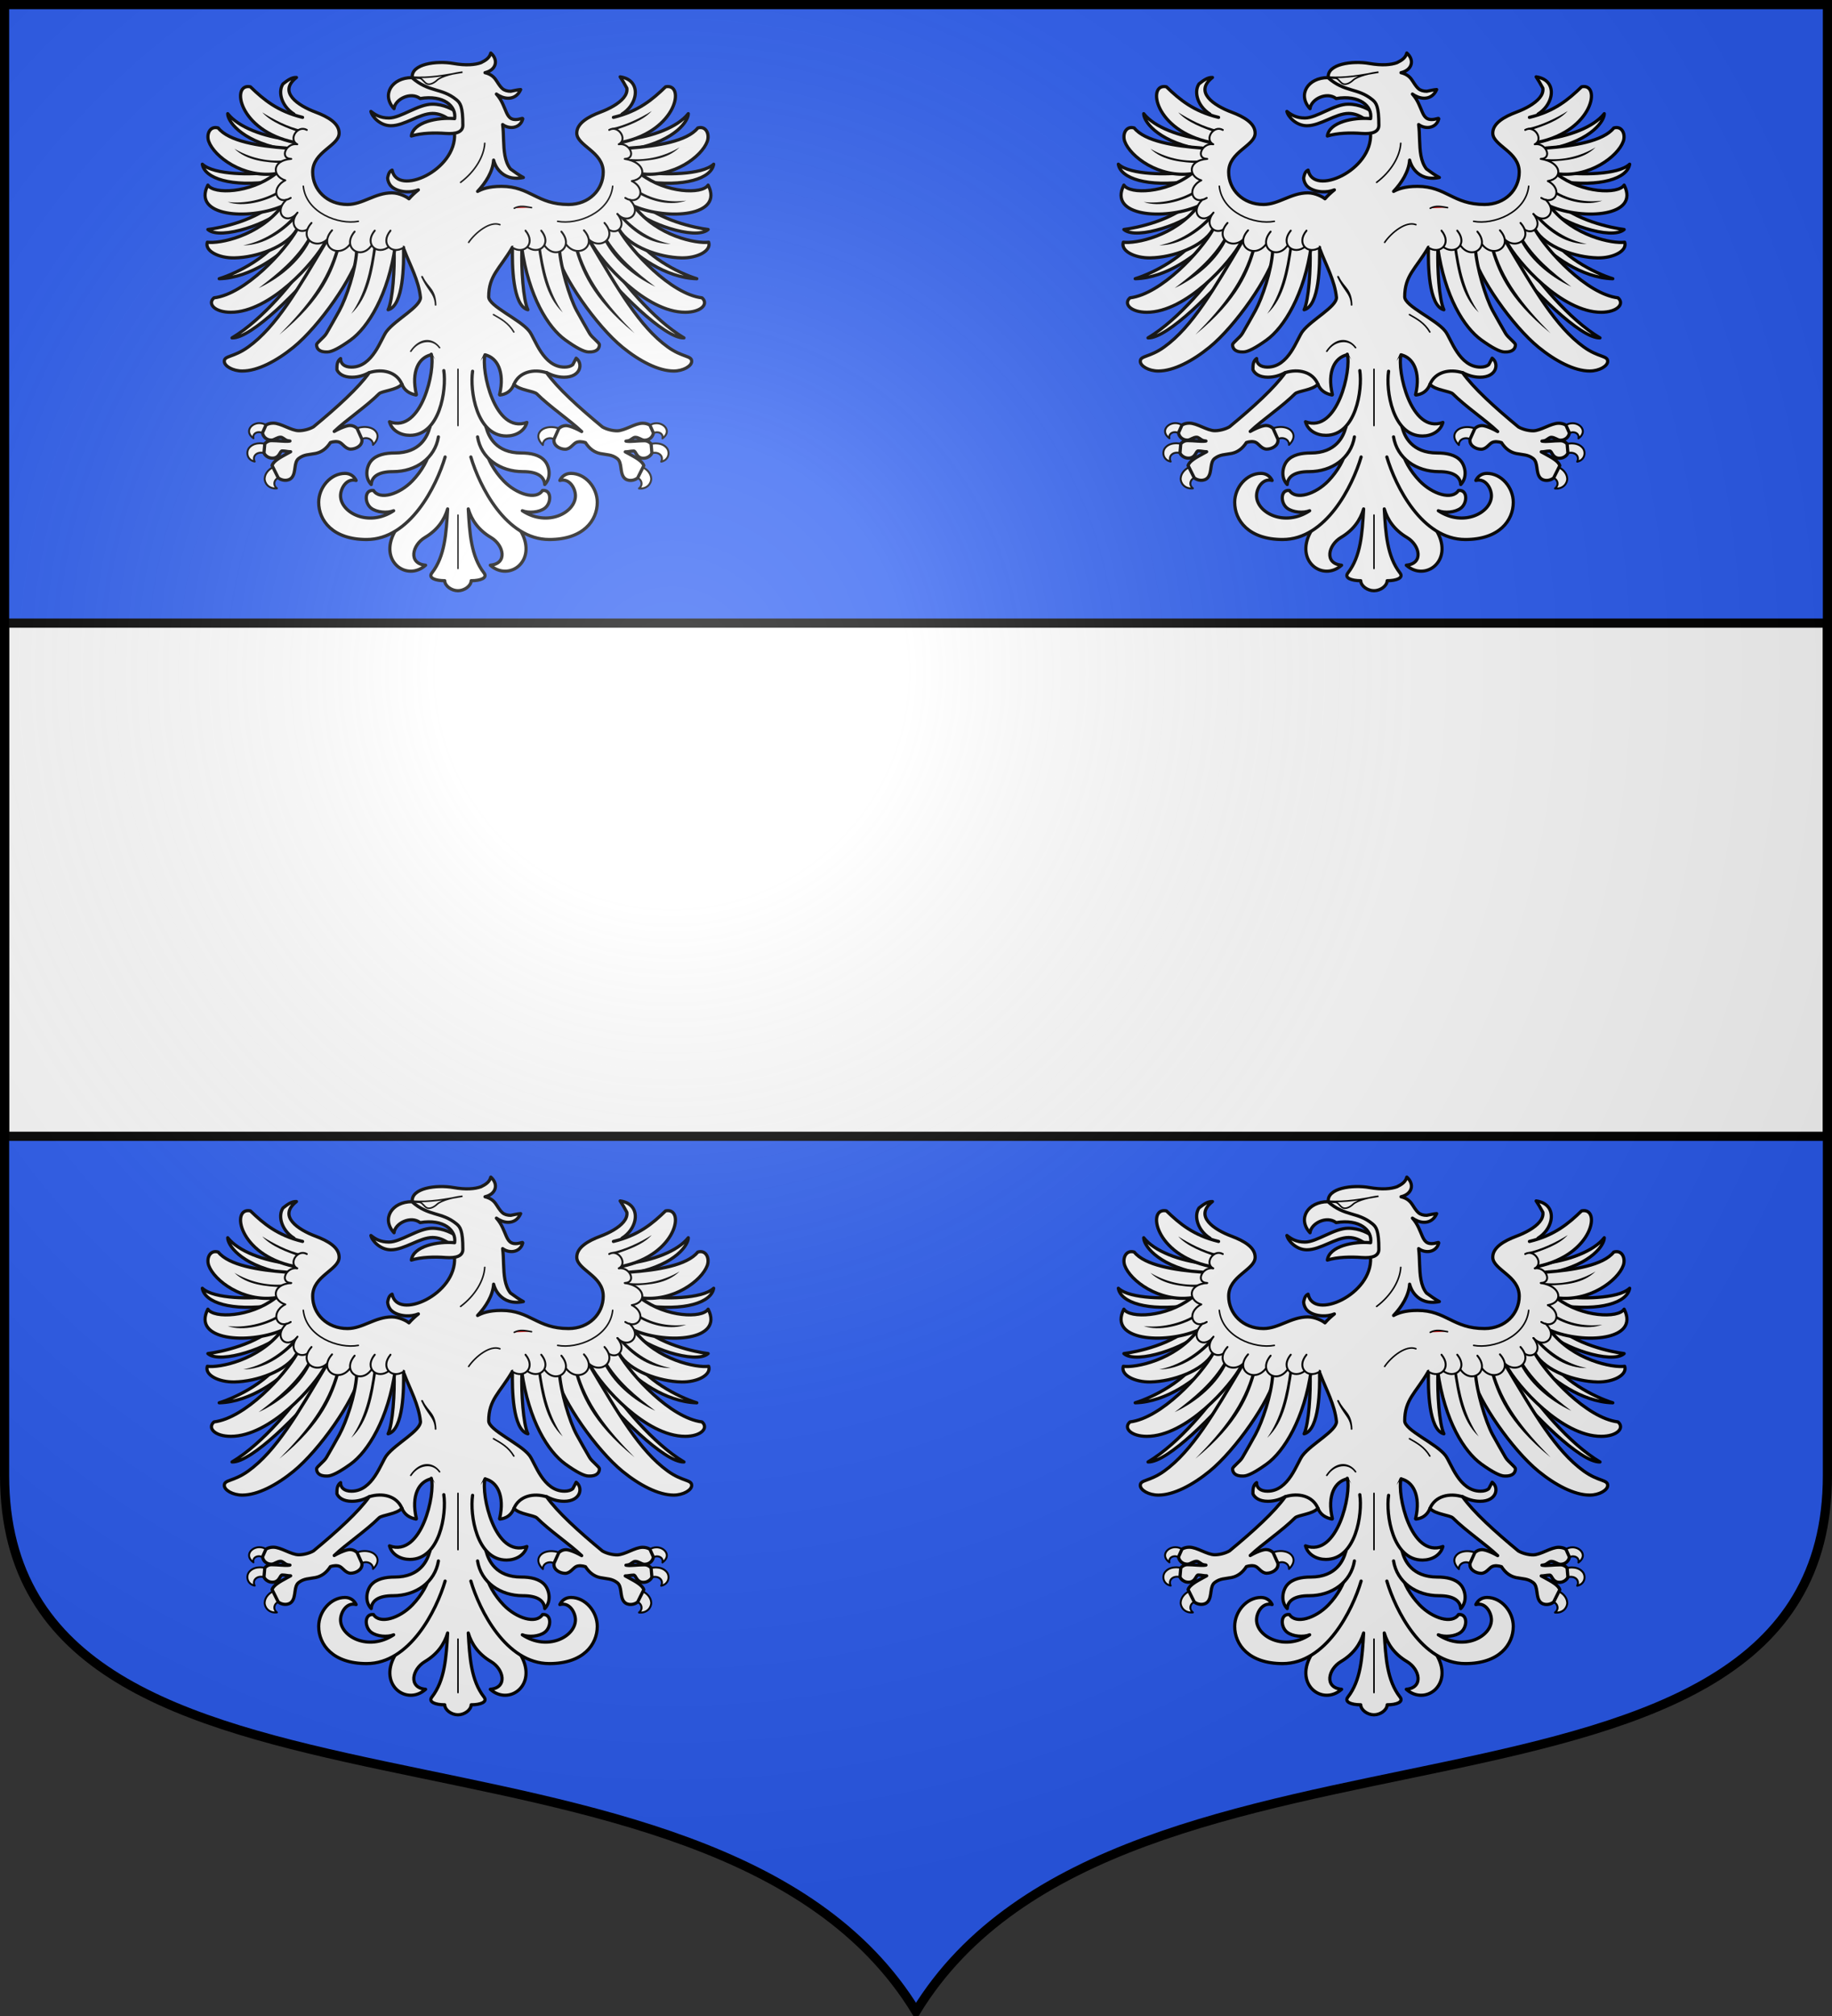 <?xml version="1.0" encoding="UTF-8" standalone="no"?>
<!-- Created with Inkscape (http://www.inkscape.org/) -->
<svg
   xmlns:dc="http://purl.org/dc/elements/1.1/"
   xmlns:cc="http://creativecommons.org/ns#"
   xmlns:rdf="http://www.w3.org/1999/02/22-rdf-syntax-ns#"
   xmlns:svg="http://www.w3.org/2000/svg"
   xmlns="http://www.w3.org/2000/svg"
   xmlns:xlink="http://www.w3.org/1999/xlink"
   xmlns:sodipodi="http://sodipodi.sourceforge.net/DTD/sodipodi-0.dtd"
   xmlns:inkscape="http://www.inkscape.org/namespaces/inkscape"
   width="600"
   height="660"
   id="svg2383"
   sodipodi:version="0.32"
   inkscape:version="0.46"
   version="1.0"
   sodipodi:docname="Blason_ville_fr_Bourgeauville_(Calvados).svg"
   inkscape:output_extension="org.inkscape.output.svg.inkscape">
  <rect width="100%" height="100%" fill="#333333" stroke="none"/>
  <defs
     id="defs2385">
    <clipPath
       id="shield_cut">
      <path
         d="M -298.5,-298.5 L -298.5,183 C -298.5,312.055 -66.86,248.948 0,358.5 C 66.86,248.948 298.5,312.055 298.5,183 L 298.5,-298.5 L -298.5,-298.5 z"
         id="shield" />
    </clipPath>
    <radialGradient
       r="405"
       cy="-80"
       cx="-80"
       gradientUnits="userSpaceOnUse"
       id="Gradient1">
      <stop
         id="stop2521"
         offset="0"
         style="stop-color:#fff;stop-opacity:0.31" />
      <stop
         id="stop2523"
         offset="0.19"
         style="stop-color:#fff;stop-opacity:0.25" />
      <stop
         id="stop2525"
         offset="0.6"
         style="stop-color:#6b6b6b;stop-opacity:0.125" />
      <stop
         id="stop2527"
         offset="1"
         style="stop-color:#000;stop-opacity:0.125" />
    </radialGradient>
  </defs>
  <sodipodi:namedview
     id="base"
     pagecolor="#ffffff"
     bordercolor="#666666"
     borderopacity="1.0"
     inkscape:pageopacity="0.0"
     inkscape:pageshadow="2"
     inkscape:zoom="1.1863636"
     inkscape:cx="300"
     inkscape:cy="330"
     inkscape:document-units="px"
     inkscape:current-layer="layer1"
     showgrid="false"
     showborder="true"
     inkscape:showpageshadow="true"
     inkscape:window-width="1280"
     inkscape:window-height="977"
     inkscape:window-x="-4"
     inkscape:window-y="-4"
     inkscape:object-nodes="true"
     objecttolerance="9" />
  <g
     inkscape:label="Fond écu"
     inkscape:groupmode="layer"
     id="layer1"
     transform="translate(0,-392.362)">
    <use
       id="use2532"
       xlink:href="#shield"
       style="fill:#2b5df2"
       x="0"
       y="0"
       width="744.094"
       height="1052.362"
       transform="translate(300,692.362)" />
    <g
       id="layer3"
       inkscape:label="Meubles"
       transform="translate(300,692.362)" />
    <g
       id="layer2"
       inkscape:label="Reflet final"
       transform="translate(300,692.362)" />
    <g
       id="g2561"
       inkscape:label="Contour final"
       transform="translate(300,692.362)" />
    <path
       style="fill:#ffffff;fill-opacity:1;fill-rule:nonzero;stroke:#000000;stroke-width:3;stroke-linecap:butt;stroke-linejoin:round;stroke-miterlimit:4;stroke-opacity:1"
       d="M 1.5,596.362 L 1.5,680.362 L 1.5,764.362 L 598.5,764.362 L 598.5,680.362 L 598.5,596.362 L 1.5,596.362 z"
       id="rect3609" />
  </g>
  <g
     inkscape:groupmode="layer"
     id="layer6"
     inkscape:label="Meubles">
    <g
       transform="matrix(1.05,0,0,1.05,134.727,-421.449)"
       id="g3632">
      <path
         sodipodi:nodetypes="cssccssc"
         id="path2333"
         d="M 273.093,436.119 C 274.43,437.173 276.009,438.176 278.722,438.176 C 282.382,438.176 287.855,433.862 292.21,433.862 C 295.826,433.862 298.664,435.41 300.532,436.779 L 299.958,440.835 C 298.815,439.631 296.023,436.746 292.35,436.746 C 288.314,436.746 283.567,440.584 279.335,440.584 C 275.94,440.584 273.416,437.712 273.093,436.119 L 273.093,436.119 z"
         style="fill:#ffffff;fill-opacity:1;fill-rule:nonzero;stroke:#000000;stroke-width:1;stroke-linecap:round;stroke-linejoin:round;stroke-miterlimit:4;stroke-dasharray:none;stroke-dashoffset:0;stroke-opacity:1" />
      <path
         id="path5083"
         d="M 310.494,417.913 C 310.072,419.515 308.822,420.229 307.432,420.922 C 305.525,421.612 302.695,421.85 298.869,421.176 C 296.131,420.693 292.826,420.747 290.244,421.429 C 288.953,421.77 287.861,422.268 287.088,422.947 C 286.35,423.596 285.937,424.419 285.994,425.394 C 287.738,429.875 308.329,431.185 299.182,442.944 C 299.524,448.723 295.076,453.669 290.307,456.135 C 287.91,457.374 285.441,457.991 283.494,457.766 C 281.547,457.542 280.127,456.505 279.713,454.419 C 278.735,454.842 278.512,455.905 278.307,456.894 C 278.371,457.86 278.797,458.842 279.494,459.51 C 280.484,460.459 282.176,461.059 283.994,461.169 C 285.294,461.249 286.663,461.067 287.9,460.579 C 286.78,461.478 285.792,462.398 284.963,463.363 C 284.64,463.084 283.917,462.626 282.963,462.238 C 281.996,461.845 280.816,461.507 279.65,461.507 C 276.975,461.507 274.699,462.432 272.494,463.335 C 270.289,464.238 268.157,465.135 265.775,465.135 C 259.36,465.135 254.932,460.521 254.932,455.038 C 254.932,451.85 256.97,449.827 259.025,448.091 C 260.053,447.224 261.084,446.414 261.869,445.588 C 262.654,444.763 263.182,443.899 263.182,442.888 C 263.182,441.344 262.316,440.071 260.963,439.007 C 259.609,437.942 257.78,437.073 255.807,436.335 C 253.088,435.318 250.113,433.739 248.588,431.863 C 247.825,430.925 247.414,429.936 247.557,428.882 C 247.699,427.828 248.393,426.696 249.869,425.535 C 248.328,425.451 246.92,426.564 245.682,427.532 C 244.931,428.658 244.787,430.047 245.088,431.469 C 245.525,433.537 246.961,435.625 249.088,436.954 L 238.73,462.532 L 258.522,482.207 L 283.432,479.169 C 285.305,484.131 288.022,488.809 288.557,494.16 C 288.557,494.855 288.095,495.633 287.338,496.466 C 286.58,497.299 285.541,498.177 284.4,499.082 C 282.119,500.891 279.448,502.8 277.994,504.679 C 277.537,505.269 277.055,506.248 276.463,507.407 C 275.871,508.565 275.185,509.894 274.338,511.147 C 272.642,513.654 270.352,515.844 267.025,515.844 C 265.899,515.844 265.032,515.561 264.463,515.085 C 263.893,514.609 263.601,513.934 263.65,513.172 C 262.511,513.963 262.484,515.332 262.494,516.66 C 263.062,517.928 264.57,518.994 267.15,518.994 C 269.241,518.994 271.045,518.38 272.588,517.56 L 282.775,521.183 C 283.521,523.128 285.131,524.125 287.119,524.535 C 287.129,524.536 287.14,524.536 287.15,524.535 C 287.161,524.536 287.171,524.536 287.182,524.535 C 287.205,524.53 287.226,524.521 287.244,524.507 C 287.256,524.499 287.267,524.489 287.275,524.479 C 287.276,524.469 287.276,524.46 287.275,524.451 C 287.276,524.441 287.276,524.432 287.275,524.423 C 287.276,524.413 287.276,524.404 287.275,524.394 C 287.276,524.385 287.276,524.376 287.275,524.366 C 286.433,520.762 286.63,517.865 287.525,515.76 C 288.393,513.72 289.939,512.466 291.807,512.019 C 295.937,518.553 291.603,526.927 291.499,534.382 L 290.307,544.898 L 280.494,567.229 C 275.448,576.389 284.355,582.823 290.15,577.607 C 284.658,577.107 285.956,571.338 289.932,568.973 C 293.866,566.631 295.995,563.517 297.025,560.057 C 296.59,567.684 296.164,574.833 292.119,580.026 C 290.907,581.582 293.226,582.444 296.119,582.444 C 296.177,584.09 298.235,585.566 300.244,585.566 C 302.253,585.566 304.312,584.09 304.369,582.444 C 307.263,582.444 309.581,581.582 308.369,580.026 C 304.324,574.833 303.898,567.684 303.463,560.057 C 304.493,563.517 306.622,566.631 310.557,568.973 C 314.532,571.338 315.83,577.107 310.338,577.607 C 316.133,582.823 325.041,576.389 319.994,567.229 L 309.815,544.351 L 309.002,534.339 C 306.565,527.084 304.796,519.736 308.713,512.019 C 310.581,512.466 312.095,513.72 312.963,515.76 C 313.858,517.865 314.086,520.762 313.244,524.366 C 313.232,524.374 313.222,524.384 313.213,524.394 C 313.218,524.415 313.229,524.434 313.244,524.451 C 313.243,524.46 313.243,524.469 313.244,524.479 C 313.253,524.489 313.263,524.499 313.275,524.507 C 313.284,524.518 313.295,524.527 313.307,524.535 C 313.317,524.536 313.327,524.536 313.338,524.535 C 313.348,524.536 313.359,524.536 313.369,524.535 C 313.379,524.536 313.39,524.536 313.4,524.535 C 315.236,524.304 316.394,523.449 317.15,522.313 C 317.378,521.972 317.546,521.597 317.713,521.216 L 327.869,517.532 C 329.425,518.368 331.251,518.994 333.369,518.994 C 335.949,518.994 337.458,517.928 338.025,516.66 C 338.593,515.392 338.243,513.918 337.119,513.06 C 336.775,513.697 336.412,514.42 336.057,515.085 C 335.487,515.561 334.62,515.844 333.494,515.844 C 330.167,515.844 327.877,513.654 326.182,511.147 C 325.334,509.894 324.649,508.565 324.057,507.407 C 323.464,506.248 322.982,505.269 322.525,504.679 C 321.063,502.788 317.87,500.836 315.057,498.969 C 313.65,498.036 312.325,497.125 311.369,496.269 C 310.413,495.414 309.838,494.615 309.838,493.935 C 309.838,487.273 313.211,485.309 317.197,478.547 L 346.747,481.982 L 360.442,459.57 L 351.432,436.954 C 353.557,435.625 354.995,433.536 355.432,431.469 C 355.732,430.047 355.557,428.658 354.807,427.532 C 354.07,426.427 352.754,425.616 350.838,425.338 C 351.389,426.131 352.341,427.757 352.932,428.882 C 353.074,429.936 352.694,430.925 351.932,431.863 C 350.406,433.739 347.432,435.318 344.713,436.335 C 342.739,437.073 340.91,437.942 339.557,439.007 C 338.203,440.071 337.307,441.344 337.307,442.888 C 337.307,443.899 337.865,444.763 338.65,445.588 C 339.435,446.414 340.466,447.224 341.494,448.091 C 343.549,449.827 345.557,451.85 345.557,455.038 C 345.557,460.521 341.16,465.135 334.744,465.135 C 329.778,465.135 326.827,463.731 323.963,462.322 C 321.099,460.914 318.323,459.482 313.807,459.482 C 309.807,459.482 307.693,460.347 306.369,461.057 C 308.913,458.367 311.124,454.883 311.369,451.297 C 311.603,452.206 312.103,453.558 313.307,454.813 C 314.75,456.318 317.087,457.46 320.65,456.726 C 319.443,456.094 317.868,454.987 316.619,454.054 C 315.716,452.916 315.193,451.469 314.9,449.891 C 314.33,446.817 314.579,443.226 314.182,440.216 C 315.1,440.897 316.358,441.272 317.557,441.088 C 318.862,440.888 320.056,440.051 320.463,438.444 C 320.464,438.435 320.464,438.426 320.463,438.416 C 320.454,438.406 320.443,438.396 320.432,438.388 C 320.433,438.379 320.433,438.369 320.432,438.36 C 320.423,438.349 320.412,438.34 320.4,438.332 C 320.392,438.321 320.381,438.312 320.369,438.304 C 320.359,438.303 320.348,438.303 320.338,438.304 C 320.327,438.303 320.317,438.303 320.307,438.304 C 320.296,438.303 320.286,438.303 320.275,438.304 C 320.265,438.303 320.254,438.303 320.244,438.304 C 318.674,438.775 317.654,438.741 316.932,438.388 C 316.21,438.036 315.77,437.337 315.369,436.447 C 314.636,434.82 313.958,432.586 312.244,430.71 C 313.209,431.396 314.489,431.979 315.838,432.004 C 317.415,432.032 318.942,431.282 319.807,429.304 C 318.898,429.365 317.71,429.64 316.713,429.838 C 315.677,429.842 314.723,429.566 314.119,429.022 C 313.154,428.154 312.652,427.08 311.932,426.097 C 311.267,425.191 310.299,424.435 308.682,424.044 C 312.192,423.213 312.97,420.108 310.494,417.913 L 310.494,417.913 z"
         style="fill:#ffffff;fill-opacity:1;fill-rule:nonzero;stroke:#000000;stroke-width:1;stroke-linecap:round;stroke-linejoin:round;stroke-miterlimit:4;stroke-dasharray:none;stroke-dashoffset:0;stroke-opacity:1"
         sodipodi:nodetypes="ccsssccssccssccssssssssssssccscccccsssssssccscccssssssscscccccscscscscscccccscsssssssssccssccsssssssccccssccssssssssssccsccscsssssssssscsscsccsscc" />
      <path
         id="path2957"
         d="M 300.255,578.631 L 300.255,561.977"
         style="fill:none;stroke:#000000;stroke-width:0.474;stroke-linecap:round;stroke-linejoin:round;stroke-miterlimit:4;stroke-dasharray:none;stroke-dashoffset:0;stroke-opacity:1" />
      <path
         id="path3021"
         d="M 300.255,516.519 L 300.255,534.069"
         style="fill:#f8e504;fill-opacity:1;fill-rule:nonzero;stroke:#000000;stroke-width:0.474;stroke-linecap:round;stroke-linejoin:round;stroke-miterlimit:4;stroke-dasharray:none;stroke-dashoffset:0;stroke-opacity:1" />
      <g
         transform="matrix(0.5,0,0,0.5,150.26,329.98)"
         id="g5340">
        <path
           style="fill:#ffffff;fill-opacity:1;fill-rule:nonzero;stroke:#000000;stroke-width:2;stroke-linecap:round;stroke-linejoin:round;stroke-miterlimit:4;stroke-dasharray:none;stroke-dashoffset:0;stroke-opacity:1"
           d="M 260.151,298.605 C 260.507,310.305 259.415,329.542 256.401,335.955 C 266.003,333.581 266.278,307.609 266.026,297.03"
           id="path2997"
           sodipodi:nodetypes="ccc" />
        <path
           style="fill:#ffffff;fill-opacity:1;fill-rule:nonzero;stroke:#000000;stroke-width:2;stroke-linecap:round;stroke-linejoin:round;stroke-miterlimit:4;stroke-dasharray:none;stroke-dashoffset:0;stroke-opacity:1"
           d="M 187.214,267.659 C 174.954,280.267 151.615,284.947 143.963,285.918 C 151.848,292.966 183.939,281.546 190.892,273.076"
           id="path2965"
           sodipodi:nodetypes="ccc" />
        <path
           style="fill:#ffffff;fill-opacity:1;fill-rule:nonzero;stroke:#000000;stroke-width:2;stroke-linecap:round;stroke-linejoin:round;stroke-miterlimit:4;stroke-dasharray:none;stroke-dashoffset:0;stroke-opacity:1"
           d="M 191.276,287.805 C 183.452,302.241 162.918,312.938 151.026,316.605 C 170.726,316.14 189.537,301.7 198.401,292.305"
           id="path2987"
           sodipodi:nodetypes="ccc" />
        <path
           style="fill:#ffffff;fill-opacity:1;fill-rule:nonzero;stroke:#000000;stroke-width:2;stroke-linecap:round;stroke-linejoin:round;stroke-miterlimit:4;stroke-dasharray:none;stroke-dashoffset:0;stroke-opacity:1"
           d="M 207.026,304.005 C 198.441,317.12 178.729,341.724 159.026,353.505 C 171.143,353.966 201.284,323.558 216.526,304.455"
           id="path2991"
           sodipodi:nodetypes="ccc" />
        <path
           style="fill:#ffffff;fill-opacity:1;fill-rule:nonzero;stroke:#000000;stroke-width:2;stroke-linecap:round;stroke-linejoin:round;stroke-miterlimit:4;stroke-dasharray:none;stroke-dashoffset:0;stroke-opacity:1"
           d="M 182.198,250.303 C 172.097,251.773 147.908,252.073 140.507,245.186 C 141.961,254.113 158.656,259.592 184.427,255.921"
           id="path2375"
           sodipodi:nodetypes="ccc" />
        <path
           style="fill:#ffffff;fill-opacity:1;fill-rule:nonzero;stroke:#000000;stroke-width:2;stroke-linecap:round;stroke-linejoin:round;stroke-miterlimit:4;stroke-dasharray:none;stroke-dashoffset:0;stroke-opacity:1"
           d="M 194.794,229.836 C 178.694,228.006 163.022,222.144 156.336,213.684 C 156.213,217.776 163.692,230.116 189.332,235.555"
           id="path2373"
           sodipodi:nodetypes="ccc" />
        <path
           style="fill:#ffffff;fill-opacity:1;fill-rule:nonzero;stroke:#000000;stroke-width:2;stroke-linecap:round;stroke-linejoin:round;stroke-miterlimit:4;stroke-dasharray:none;stroke-dashoffset:0;stroke-opacity:1"
           d="M 203.043,215.992 C 187.346,212.206 178.63,204.81 170.493,196.93 C 158.134,194.337 163.029,224.359 197.804,231.542"
           id="path2367"
           sodipodi:nodetypes="ccc" />
        <path
           sodipodi:nodetypes="ccscc"
           id="path2371"
           d="M 193.01,235.154 C 175.528,233.89 156.992,230.87 150.428,222.613 C 145.16,221.055 142.939,226.61 144.5,230.976 C 147.857,240.364 165.785,253.96 186.322,251.105 L 186.322,251.105"
           style="fill:#ffffff;fill-opacity:1;fill-rule:nonzero;stroke:#000000;stroke-width:2;stroke-linecap:round;stroke-linejoin:round;stroke-miterlimit:4;stroke-dasharray:none;stroke-dashoffset:0;stroke-opacity:1" />
        <path
           style="fill:#ffffff;fill-opacity:1;fill-rule:nonzero;stroke:#000000;stroke-width:2;stroke-linecap:round;stroke-linejoin:round;stroke-miterlimit:4;stroke-dasharray:none;stroke-dashoffset:0;stroke-opacity:1"
           d="M 185.765,251.507 C 170.068,263.305 147.727,264.064 143.963,258.228 C 133.972,277.711 169.07,280.273 190.001,271.471"
           id="path2961"
           sodipodi:nodetypes="ccc" />
        <path
           style="fill:#ffffff;fill-opacity:1;fill-rule:nonzero;stroke:#000000;stroke-width:2;stroke-linecap:round;stroke-linejoin:round;stroke-miterlimit:4;stroke-dasharray:none;stroke-dashoffset:0;stroke-opacity:1"
           d="M 190.001,271.571 C 175.672,290.123 151.007,294.918 143.628,293.844 C 141.833,299.201 150.601,303.811 160.565,303.616 C 174.526,303.342 193.022,296.782 199.476,286.018"
           id="path2967"
           sodipodi:nodetypes="ccsc" />
        <path
           style="fill:#ffffff;fill-opacity:1;fill-rule:nonzero;stroke:#000000;stroke-width:2;stroke-linecap:round;stroke-linejoin:round;stroke-miterlimit:4;stroke-dasharray:none;stroke-dashoffset:0;stroke-opacity:1"
           d="M 199.526,286.005 C 191.898,299.453 167.25,326.182 147.776,328.53 C 143.443,332.341 148.377,337.53 158.276,337.53 C 182.732,337.53 210.542,306.5 217.526,293.205"
           id="path2989"
           sodipodi:nodetypes="ccsc" />
        <path
           style="fill:#ffffff;fill-opacity:1;fill-rule:nonzero;stroke:#000000;stroke-width:2;stroke-linecap:round;stroke-linejoin:round;stroke-miterlimit:4;stroke-dasharray:none;stroke-dashoffset:0;stroke-opacity:1"
           d="M 217.776,293.43 C 200.036,323.315 186.639,346.568 169.101,359.197 C 159.938,365.795 154.217,364.448 154.217,368.116 C 154.217,371.099 159.564,374.164 165.422,374.164 C 175.062,374.164 186.978,367.803 197.336,359.364 C 213.621,346.095 234.941,315.57 238.776,299.73"
           id="path2993"
           sodipodi:nodetypes="cssssc" />
        <path
           style="fill:#ffffff;fill-opacity:1;fill-rule:nonzero;stroke:#000000;stroke-width:2;stroke-linecap:round;stroke-linejoin:round;stroke-miterlimit:4;stroke-dasharray:none;stroke-dashoffset:0;stroke-opacity:1"
           d="M 236.776,299.505 C 235.963,311.801 230.402,328.268 226.026,336.405 C 223.971,340.224 219.775,347.498 217.938,350.687 C 216.434,353.298 211.776,356.515 211.776,357.78 C 211.776,360.178 213.424,362.49 218.526,362.28 C 221.32,362.28 226.268,359.674 233.059,354.78 C 243.737,347.086 256.551,326.823 260.935,295.75"
           id="path2995"
           sodipodi:nodetypes="cssscsc" />
      </g>
      <path
         sodipodi:nodetypes="cccccccccccccccccccccccccccc"
         id="path2951"
         d="M 239.21,436.419 C 241.992,439.518 246.979,441.334 250.871,442.681 C 252.081,443.011 251.511,441.896 251.511,441.896 C 247.338,441.085 242.582,438.568 239.21,436.419 z M 230.522,447.754 C 234.487,451.569 240.385,452.014 245.666,452.251 C 245.666,452.251 246.022,451.382 246.022,451.382 C 240.456,451.846 235.107,450.473 230.522,447.754 z M 244.247,460.926 C 239.917,463.633 233.472,465.018 228.429,464.347 C 233.168,466.091 240.195,464.237 244.435,461.742 C 244.435,461.742 244.247,460.926 244.247,460.926 L 244.247,460.926 z M 248.887,468.832 C 245.272,472.847 239.619,476.649 233.272,477.876 C 239.42,477.883 245.506,474.059 250.06,469.06 C 249.923,468.423 249.597,468.774 248.887,468.832 L 248.887,468.832 z M 253.71,475.26 C 249.828,482.034 244.065,486.664 238.085,491.207 C 245.19,487.881 251.604,482.263 254.554,475.682 C 254.554,475.682 253.71,475.26 253.71,475.26 z M 273.96,477.988 C 272.925,485.878 271.25,493.049 266.96,499.222 C 272.371,494.136 273.635,486.05 274.835,478.016 C 274.835,478.016 273.96,477.988 273.96,477.988 L 273.96,477.988 z M 262.366,478.494 C 259.582,488.845 253.394,496.756 244.554,505.719 C 258.211,494.526 261.257,485.898 263.397,478.607 C 263.397,478.607 262.366,478.494 262.366,478.494 L 262.366,478.494 z"
         style="fill:#000000;fill-opacity:1;fill-rule:nonzero;stroke:none" />
      <g
         style="fill:#ffffff"
         transform="matrix(0.5,0,0,0.5,150.26,329.98)"
         id="g5366">
        <path
           sodipodi:nodetypes="cc"
           id="path2943"
           d="M 192.17,255.246 C 182.165,260.612 187.224,271.458 195.643,266.209"
           style="fill:#ffffff;fill-opacity:1;fill-rule:nonzero;stroke:#000000;stroke-width:1.2;stroke-linecap:round;stroke-linejoin:round;stroke-miterlimit:4;stroke-dasharray:none;stroke-dashoffset:0;stroke-opacity:1" />
        <path
           style="fill:#ffffff;fill-opacity:1;fill-rule:nonzero;stroke:#000000;stroke-width:1.2;stroke-linecap:round;stroke-linejoin:round;stroke-miterlimit:4;stroke-dasharray:none;stroke-dashoffset:0;stroke-opacity:1"
           d="M 192.932,267.333 C 184.538,275.249 192.479,283.499 199.304,276.138"
           id="path2941"
           sodipodi:nodetypes="cc" />
        <path
           sodipodi:nodetypes="cc"
           id="path2939"
           d="M 199.878,275.384 C 192.701,284.217 203.012,291.419 208.713,283.32"
           style="fill:#ffffff;fill-opacity:1;fill-rule:nonzero;stroke:#000000;stroke-width:1.2;stroke-linecap:round;stroke-linejoin:round;stroke-miterlimit:4;stroke-dasharray:none;stroke-dashoffset:0;stroke-opacity:1" />
        <path
           style="fill:#ffffff;fill-opacity:1;fill-rule:nonzero;stroke:#000000;stroke-width:1.2;stroke-linecap:round;stroke-linejoin:round;stroke-miterlimit:4;stroke-dasharray:none;stroke-dashoffset:0;stroke-opacity:1"
           d="M 208.62,281.805 C 199.672,291.738 212.529,299.837 219.637,290.729"
           id="path2937"
           sodipodi:nodetypes="cc" />
        <path
           style="fill:#ffffff;fill-opacity:1;fill-rule:nonzero;stroke:#000000;stroke-width:1.2;stroke-linecap:round;stroke-linejoin:round;stroke-miterlimit:4;stroke-dasharray:none;stroke-dashoffset:0;stroke-opacity:1"
           d="M 195.875,241.888 C 183.528,242.847 184.077,252.716 192.17,255.246"
           id="path2358"
           sodipodi:nodetypes="cc" />
        <path
           sodipodi:nodetypes="cc"
           id="path2360"
           d="M 195.875,241.888 C 188.566,241.723 192.554,231.735 199.634,232.747"
           style="fill:#ffffff;fill-opacity:1;fill-rule:nonzero;stroke:#000000;stroke-width:1.2;stroke-linecap:round;stroke-linejoin:round;stroke-miterlimit:4;stroke-dasharray:none;stroke-dashoffset:0;stroke-opacity:1" />
        <path
           style="fill:#ffffff;fill-opacity:1;fill-rule:nonzero;stroke:#000000;stroke-width:1.2;stroke-linecap:round;stroke-linejoin:round;stroke-miterlimit:4;stroke-dasharray:none;stroke-dashoffset:0;stroke-opacity:1"
           d="M 205.685,223.829 C 199.982,220.548 193.973,229.607 199.634,232.747"
           id="path2362"
           sodipodi:nodetypes="cc" />
        <path
           sodipodi:nodetypes="cc"
           id="path2972"
           d="M 221.44,286.419 C 212.491,296.353 225.348,304.452 232.456,295.344"
           style="fill:#ffffff;fill-opacity:1;fill-rule:nonzero;stroke:#000000;stroke-width:1.2;stroke-linecap:round;stroke-linejoin:round;stroke-miterlimit:4;stroke-dasharray:none;stroke-dashoffset:0;stroke-opacity:1" />
        <path
           style="fill:#ffffff;fill-opacity:1;fill-rule:nonzero;stroke:#000000;stroke-width:1.2;stroke-linecap:round;stroke-linejoin:round;stroke-miterlimit:4;stroke-dasharray:none;stroke-dashoffset:0;stroke-opacity:1"
           d="M 235.514,287.222 C 227.133,297.156 239.175,305.254 245.833,296.146"
           id="path2970"
           sodipodi:nodetypes="cc" />
        <path
           sodipodi:nodetypes="cc"
           id="path2968"
           d="M 248.077,286.62 C 240.915,295.354 250,302.499 257.218,296.452"
           style="fill:#ffffff;fill-opacity:1;fill-rule:nonzero;stroke:#000000;stroke-width:1.2;stroke-linecap:round;stroke-linejoin:round;stroke-miterlimit:4;stroke-dasharray:none;stroke-dashoffset:0;stroke-opacity:1" />
        <path
           style="fill:#ffffff;fill-opacity:1;fill-rule:nonzero;stroke:#000000;stroke-width:1.2;stroke-linecap:round;stroke-linejoin:round;stroke-miterlimit:4;stroke-dasharray:none;stroke-dashoffset:0;stroke-opacity:1"
           d="M 257.887,286.62 C 251.02,294.993 259.087,301.906 266.125,297.135"
           id="path2966"
           sodipodi:nodetypes="cs" />
      </g>
      <g
         transform="matrix(0.5,0,0,0.5,150.26,329.98)"
         id="g5088">
        <path
           style="fill:none;stroke:#000000;stroke-width:0.949;stroke-linecap:round;stroke-linejoin:round;stroke-miterlimit:4;stroke-dasharray:none;stroke-dashoffset:0;stroke-opacity:1"
           d="M 301.625,256.523 C 310.797,249.631 316.249,240.165 316.674,232.144"
           id="path2924"
           sodipodi:nodetypes="cc" />
        <path
           style="fill:none;stroke:#000000;stroke-width:0.949;stroke-linecap:round;stroke-linejoin:round;stroke-miterlimit:4;stroke-dasharray:none;stroke-dashoffset:0;stroke-opacity:1"
           d="M 203.489,258.931 C 205.239,275.5 225.583,283.14 237.822,280.801"
           id="path2960"
           sodipodi:nodetypes="cc" />
        <path
           sodipodi:nodetypes="cc"
           id="path3110"
           d="M 396.494,258.931 C 394.744,275.5 374.399,283.14 362.16,280.801"
           style="fill:none;stroke:#000000;stroke-width:0.949;stroke-linecap:round;stroke-linejoin:round;stroke-miterlimit:4;stroke-dasharray:none;stroke-dashoffset:0;stroke-opacity:1" />
      </g>
      <path
         sodipodi:nodetypes="cscscscsssc"
         id="path2364"
         d="M 291.447,541.711 C 291.104,544.466 288.921,548.305 286.043,551.3 C 282.021,555.487 275.855,557.403 273.891,554.302 C 271.007,553.991 271.063,558.188 273.138,559.798 C 274.918,561.179 278.248,561.416 280.189,560.622 C 272.302,565.822 263.628,561.197 263.628,555.957 C 263.628,553.629 265.513,550.373 268.484,551.192 C 267.903,549.95 266.707,548.979 265.019,548.979 C 260.498,548.979 256.81,553.398 256.81,557.995 C 256.81,563.684 261.201,569.598 271.762,569.598 C 285.265,569.598 293.557,552.958 296.241,543.868"
         style="fill:#ffffff;fill-opacity:1;fill-rule:nonzero;stroke:#000000;stroke-width:1;stroke-linecap:round;stroke-linejoin:round;stroke-miterlimit:4;stroke-dasharray:none;stroke-dashoffset:0;stroke-opacity:1" />
      <path
         style="fill:#ffffff;fill-opacity:1;fill-rule:nonzero;stroke:#000000;stroke-width:1;stroke-linecap:round;stroke-linejoin:round;stroke-miterlimit:4;stroke-dasharray:none;stroke-dashoffset:0;stroke-opacity:1"
         d="M 309.063,541.711 C 309.406,544.466 311.59,548.305 314.468,551.3 C 318.49,555.487 324.655,557.403 326.62,554.302 C 329.503,553.991 329.447,558.188 327.372,559.798 C 325.593,561.179 322.262,561.416 320.322,560.622 C 328.209,565.822 336.883,561.197 336.883,555.957 C 336.883,553.629 334.998,550.373 332.026,551.192 C 332.608,549.95 333.803,548.979 335.491,548.979 C 340.012,548.979 343.701,553.398 343.701,557.995 C 343.701,563.684 339.31,569.598 328.748,569.598 C 315.245,569.598 306.953,552.958 304.27,543.868"
         id="path2953"
         sodipodi:nodetypes="cscscscsssc" />
      <path
         sodipodi:nodetypes="csscsc"
         id="path2935"
         d="M 291.499,534.382 C 290.804,537.528 288.329,542.614 280.551,542.614 C 277.623,542.614 274.833,543.174 273.2,545.047 C 271.825,546.625 270.976,550.112 273.194,552.446 C 273.35,550.078 275.304,548.433 279.994,548.433 C 287.137,548.433 293.079,544.228 294.151,537.598"
         style="fill:#ffffff;fill-opacity:1;fill-rule:nonzero;stroke:#000000;stroke-width:1;stroke-linecap:round;stroke-linejoin:round;stroke-miterlimit:4;stroke-dasharray:none;stroke-dashoffset:0;stroke-opacity:1" />
      <path
         style="fill:#ffffff;fill-opacity:1;fill-rule:nonzero;stroke:#000000;stroke-width:1;stroke-linecap:round;stroke-linejoin:round;stroke-miterlimit:4;stroke-dasharray:none;stroke-dashoffset:0;stroke-opacity:1"
         d="M 309.002,534.339 C 309.684,537.482 312.146,542.614 319.96,542.614 C 322.887,542.614 325.678,543.174 327.31,545.047 C 328.686,546.625 329.535,550.112 327.317,552.446 C 327.16,550.078 325.207,548.433 320.517,548.433 C 313.373,548.433 307.431,544.228 306.36,537.598"
         id="path2955"
         sodipodi:nodetypes="csscsc" />
      <path
         sodipodi:nodetypes="ccsc"
         id="path2350"
         d="M 291.93,511.814 C 293.262,516.453 288.96,536.596 278.888,532.883 C 279.649,535.685 282.435,537.116 285.254,537.116 C 294.651,537.116 296.722,522.866 295.832,516.931"
         style="fill:#ffffff;fill-opacity:1;fill-rule:nonzero;stroke:#000000;stroke-width:1;stroke-linecap:round;stroke-linejoin:round;stroke-miterlimit:4;stroke-dasharray:none;stroke-dashoffset:0;stroke-opacity:1" />
      <g
         transform="matrix(0.5,0,0,0.5,150.26,329.98)"
         id="g5021">
        <path
           style="fill:none;stroke:#000000;stroke-width:0.949;stroke-linecap:round;stroke-linejoin:round;stroke-miterlimit:4;stroke-dasharray:none;stroke-dashoffset:0;stroke-opacity:1"
           d="M 326.149,282.908 C 320.032,280.48 310.936,287.715 306.641,293.944"
           id="path2952"
           sodipodi:nodetypes="cc" />
        <path
           style="fill:#000000;fill-opacity:1;fill-rule:nonzero;stroke:none"
           d="M 277.406,314.861 C 277.362,314.874 277.32,314.893 277.281,314.917 C 277.203,314.957 277.138,315.015 277.094,315.086 C 277.061,315.138 277.039,315.195 277.031,315.255 C 277.03,315.333 277.005,315.456 277.039,315.529 C 278.871,319.426 280.483,321.699 282.094,324.03 C 283.704,326.36 285.399,328.697 285.531,332.973 C 285.52,333.029 285.52,333.086 285.531,333.142 C 285.582,333.242 285.67,333.322 285.781,333.367 C 285.839,333.397 285.903,333.416 285.969,333.423 C 286.031,333.434 286.094,333.434 286.156,333.423 C 286.228,333.399 286.292,333.361 286.344,333.311 C 286.366,333.294 286.387,333.275 286.406,333.255 C 286.433,333.22 286.454,333.182 286.469,333.142 C 286.502,333.09 286.523,333.033 286.531,332.973 C 286.394,328.555 285.378,325.643 283.719,323.242 C 282.06,320.841 279.883,318.915 278.102,315.128 C 278.026,314.967 277.841,314.88 277.656,314.861 C 277.594,314.854 277.531,314.85 277.469,314.861 C 277.448,314.86 277.427,314.86 277.406,314.861 L 277.406,314.861 z"
           id="path2954"
           sodipodi:nodetypes="cssssscssssssscssssc" />
        <path
           style="fill:none;stroke:#000000;stroke-width:0.949;stroke-linecap:round;stroke-linejoin:round;stroke-miterlimit:4;stroke-dasharray:none;stroke-dashoffset:0;stroke-opacity:1"
           d="M 322.136,338.99 C 326.727,341.642 331.404,344.063 334.844,349.825"
           id="path2956"
           sodipodi:nodetypes="cc" />
        <path
           style="fill:#000000;fill-opacity:1;fill-rule:nonzero;stroke:none"
           d="M 279.531,354.855 C 276.043,355.3 272.62,357.816 270.094,361.661 C 270.061,361.713 270.039,361.77 270.031,361.83 C 270.019,361.885 270.019,361.943 270.031,361.998 C 270.065,362.089 270.131,362.168 270.219,362.223 C 270.257,362.247 270.299,362.266 270.344,362.279 C 270.401,362.309 270.465,362.328 270.531,362.336 C 270.597,362.329 270.661,362.309 270.719,362.279 C 270.82,362.249 270.908,362.19 270.969,362.111 C 273.38,358.442 276.608,356.658 279.719,356.261 C 282.829,355.863 285.856,356.777 288.094,359.861 C 288.128,359.905 288.17,359.943 288.219,359.973 C 288.257,359.997 288.299,360.016 288.344,360.029 C 288.401,360.059 288.465,360.078 288.531,360.086 C 288.597,360.079 288.661,360.059 288.719,360.029 C 288.83,359.984 288.919,359.904 288.969,359.804 C 289.002,359.752 289.023,359.695 289.031,359.636 C 289.032,359.557 289.011,359.479 288.969,359.411 C 288.95,359.39 288.929,359.372 288.906,359.354 C 286.503,356.043 283.02,354.409 279.531,354.854 L 279.531,354.855 z"
           id="path2958"
           sodipodi:nodetypes="csssssssssssssssssss" />
        <path
           sodipodi:nodetypes="cc"
           id="path3112"
           d="M 335.073,272.675 C 338.677,270.7 342.281,271.68 345.885,272.274"
           style="fill:#e20909;fill-opacity:1;fill-rule:nonzero;stroke:#000000;stroke-width:0.949;stroke-linecap:round;stroke-linejoin:round;stroke-miterlimit:4;stroke-dasharray:none;stroke-dashoffset:0;stroke-opacity:1" />
      </g>
      <path
         style="fill:#ffffff;fill-opacity:1;fill-rule:nonzero;stroke:#000000;stroke-width:1;stroke-linecap:round;stroke-linejoin:round;stroke-miterlimit:4;stroke-dasharray:none;stroke-dashoffset:0;stroke-opacity:1"
         d="M 299.74,432.458 C 300.962,433.449 301.777,434.562 301.777,440.424 C 301.777,442.555 299.687,443.234 296.359,442.983 C 293.025,442.732 288.8,442.819 285.716,443.79 C 286.264,439.453 293.919,437.876 299.204,438.372 C 299.817,434.495 295.783,430.886 288.447,432.102 C 285.51,429.848 280.596,432.327 280.31,435.262 C 276.298,430.95 279.606,425.581 285.883,425.581 C 291.234,430.278 295.04,428.646 299.74,432.458 L 299.74,432.458 z"
         id="path5310"
         sodipodi:nodetypes="ccscccccs" />
      <path
         style="fill:#ffffff;fill-opacity:1;fill-rule:evenodd;stroke:#000000;stroke-width:0.484;stroke-linecap:butt;stroke-linejoin:miter;stroke-miterlimit:4;stroke-dasharray:none;stroke-opacity:1"
         d="M 285.994,425.394 C 291.385,425.864 296.539,424.741 301.667,423.882 C 299.425,424.101 295.105,425.076 293.727,426.387 C 292.886,427.186 291.505,427.968 290.52,427.483 C 289.789,427.122 289.269,426.16 288.618,425.871 C 287.966,425.581 287.183,425.963 285.994,425.394 L 285.994,425.394 z"
         id="path11634"
         sodipodi:nodetypes="ccssscc" />
      <path
         id="path3441"
         d="M 238.182,533.31 C 235.616,533.404 233.653,536.034 236.463,538.035 C 236.06,536.48 237.961,535.382 239.994,536.741 C 240.824,536.427 241.397,534.991 240.807,534.182 C 239.973,533.532 239.037,533.279 238.182,533.31 L 238.182,533.31 z M 270.682,534.519 C 269.907,534.57 269.13,534.753 268.432,535.082 C 267.092,536.226 267.647,538.382 269.432,538.963 C 271.009,537.139 273.853,538.037 273.744,540.088 C 275.766,538.165 275.395,536.345 274.088,535.363 C 273.228,534.717 271.972,534.435 270.682,534.519 z M 238.682,539.582 C 238.479,539.578 238.279,539.596 238.088,539.61 C 236.812,539.701 235.784,540.205 235.119,541.016 C 234.109,542.25 234.365,544.757 236.838,545.291 C 235.939,543.548 237.729,541.72 240.494,542.873 C 241.386,542.319 241.535,540.715 240.619,539.891 C 239.939,539.701 239.289,539.594 238.682,539.582 L 238.682,539.582 z M 243.4,546.726 C 241.412,547.341 240.076,548.885 239.963,550.494 C 239.855,552.024 241.271,553.924 243.775,553.644 C 242.046,552.305 243.281,549.848 245.838,550.072 C 246.597,548.507 245.244,546.637 243.4,546.726 z"
         style="fill:#ffffff;fill-opacity:1;fill-rule:nonzero;stroke:#000000;stroke-width:0.6;stroke-linecap:round;stroke-linejoin:round;stroke-miterlimit:4;stroke-dasharray:none;stroke-dashoffset:0;stroke-opacity:1"
         sodipodi:nodetypes="cccccccccsccsscccccsccc" />
      <path
         style="fill:#ffffff;fill-opacity:1;fill-rule:nonzero;stroke:#000000;stroke-width:1;stroke-linecap:round;stroke-linejoin:round;stroke-miterlimit:4;stroke-dasharray:none;stroke-dashoffset:0;stroke-opacity:1"
         d="M 272.588,517.558 C 269.285,522.244 262.633,528.313 255.182,534.464 C 253.88,535.22 251.979,535.681 250.557,535.667 C 249.418,535.656 248.039,535.083 246.65,534.495 C 245.262,533.907 243.865,533.308 242.619,533.308 C 241.785,533.308 240.982,533.526 240.369,533.901 L 239.275,536.355 C 239.532,537.736 240.681,538.605 242.057,538.605 C 242.568,538.605 243.029,538.344 243.494,538.12 C 243.959,537.896 244.427,537.698 244.932,537.698 C 245.24,537.698 245.554,537.88 245.9,538.12 C 246.246,538.36 246.594,538.649 247.057,538.761 C 247.29,538.817 247.56,538.867 247.838,538.886 C 247.735,538.905 247.624,538.918 247.525,538.933 C 246.396,539.098 244.145,538.761 242.119,538.761 C 241.214,538.761 240.474,539.175 239.994,539.745 L 239.744,542.62 C 239.856,542.838 239.98,543.055 240.15,543.245 C 240.658,543.812 241.446,544.23 242.432,544.23 C 243.009,544.23 243.442,544.051 243.775,543.823 C 244.109,543.596 244.343,543.299 244.525,543.011 C 244.708,542.722 244.85,542.457 244.994,542.261 C 245.138,542.065 245.256,541.98 245.432,541.98 C 246.002,541.98 246.462,542.057 246.963,542.136 C 247.302,542.189 247.649,542.232 248.057,542.23 C 247.677,542.434 247.307,542.638 246.932,542.839 C 245.829,543.43 244.765,544.021 243.932,544.62 C 243.098,545.219 242.479,545.844 242.275,546.526 L 244.182,550.355 C 244.686,550.796 245.47,551.106 246.275,551.136 C 247.08,551.165 247.91,550.923 248.463,550.245 C 249.149,549.405 249.275,548.187 249.432,547.058 C 249.588,545.929 249.795,544.902 250.588,544.308 C 251.436,543.672 252.217,543.391 253.057,543.214 C 253.896,543.037 254.797,542.97 255.838,542.761 C 257.619,542.403 259.204,541.327 260.463,539.355 C 261.329,539.06 262.612,538.892 263.463,539.355 C 263.907,539.596 264.351,540.093 264.869,540.542 C 265.387,540.991 266.014,541.417 266.807,541.417 C 267.594,541.417 268.466,541.148 269.15,540.683 C 269.835,540.217 270.307,539.532 270.307,538.683 C 270.307,538.551 270.285,538.424 270.275,538.292 L 268.775,534.948 C 268.182,534.406 267.427,534.042 266.557,534.042 C 265.795,534.042 264.702,534.436 263.588,534.917 C 262.868,535.228 262.275,535.564 261.65,535.901 C 265.449,532.271 271.563,528.214 275.65,524.136 C 275.856,523.93 276.311,523.749 276.9,523.573 C 277.49,523.397 278.215,523.212 278.963,523.011 C 280.383,522.629 281.874,522.134 282.775,521.183 C 281.122,517.257 276.616,516.293 272.588,517.558 L 272.588,517.558 z"
         id="path5014"
         sodipodi:nodetypes="ccsssccssssscssccssssssscssccsssssscsssssccsscssscc" />
      <path
         style="fill:#ffffff;fill-opacity:1;fill-rule:nonzero;stroke:#000000;stroke-width:1;stroke-linecap:round;stroke-linejoin:round;stroke-miterlimit:4;stroke-dasharray:none;stroke-dashoffset:0;stroke-opacity:1"
         d="M 308.713,512.019 C 307.381,516.658 311.683,536.801 321.755,533.088 C 320.994,535.89 318.208,537.321 315.389,537.321 C 305.992,537.321 303.921,523.071 304.811,517.136"
         id="path5019"
         sodipodi:nodetypes="ccsc" />
      <g
         transform="matrix(0.5,0,0,0.5,150.26,329.98)"
         id="g5312">
        <path
           sodipodi:nodetypes="ccc"
           id="path5048"
           d="M 339.849,298.605 C 339.492,310.305 340.584,329.542 343.599,335.955 C 333.997,333.581 333.722,307.609 333.974,297.03"
           style="fill:#ffffff;fill-opacity:1;fill-rule:nonzero;stroke:#000000;stroke-width:2;stroke-linecap:round;stroke-linejoin:round;stroke-miterlimit:4;stroke-dasharray:none;stroke-dashoffset:0;stroke-opacity:1" />
        <path
           sodipodi:nodetypes="ccc"
           id="path5050"
           d="M 412.786,267.659 C 425.046,280.267 448.385,284.947 456.037,285.918 C 448.152,292.967 416.06,281.546 409.107,273.076"
           style="fill:#ffffff;fill-opacity:1;fill-rule:nonzero;stroke:#000000;stroke-width:2;stroke-linecap:round;stroke-linejoin:round;stroke-miterlimit:4;stroke-dasharray:none;stroke-dashoffset:0;stroke-opacity:1" />
        <path
           sodipodi:nodetypes="ccc"
           id="path5052"
           d="M 408.724,287.805 C 416.548,302.241 437.082,312.938 448.974,316.605 C 429.274,316.14 410.463,301.7 401.599,292.305"
           style="fill:#ffffff;fill-opacity:1;fill-rule:nonzero;stroke:#000000;stroke-width:2;stroke-linecap:round;stroke-linejoin:round;stroke-miterlimit:4;stroke-dasharray:none;stroke-dashoffset:0;stroke-opacity:1" />
        <path
           sodipodi:nodetypes="ccc"
           id="path5054"
           d="M 392.974,304.005 C 401.558,317.12 421.271,341.724 440.974,353.505 C 428.857,353.966 398.715,323.558 383.474,304.455"
           style="fill:#ffffff;fill-opacity:1;fill-rule:nonzero;stroke:#000000;stroke-width:2;stroke-linecap:round;stroke-linejoin:round;stroke-miterlimit:4;stroke-dasharray:none;stroke-dashoffset:0;stroke-opacity:1" />
        <path
           sodipodi:nodetypes="ccc"
           id="path5056"
           d="M 417.802,250.303 C 427.902,251.773 452.092,252.073 459.493,245.186 C 458.038,254.113 441.343,259.592 415.573,255.921"
           style="fill:#ffffff;fill-opacity:1;fill-rule:nonzero;stroke:#000000;stroke-width:2;stroke-linecap:round;stroke-linejoin:round;stroke-miterlimit:4;stroke-dasharray:none;stroke-dashoffset:0;stroke-opacity:1" />
        <path
           sodipodi:nodetypes="ccc"
           id="path5058"
           d="M 405.206,229.836 C 421.306,228.006 436.977,222.144 443.663,213.684 C 443.787,217.776 436.308,230.116 410.668,235.555"
           style="fill:#ffffff;fill-opacity:1;fill-rule:nonzero;stroke:#000000;stroke-width:2;stroke-linecap:round;stroke-linejoin:round;stroke-miterlimit:4;stroke-dasharray:none;stroke-dashoffset:0;stroke-opacity:1" />
        <path
           sodipodi:nodetypes="ccc"
           id="path5060"
           d="M 396.957,215.992 C 412.654,212.206 421.369,204.81 429.507,196.93 C 441.865,194.337 436.971,224.36 402.196,231.542"
           style="fill:#ffffff;fill-opacity:1;fill-rule:nonzero;stroke:#000000;stroke-width:2;stroke-linecap:round;stroke-linejoin:round;stroke-miterlimit:4;stroke-dasharray:none;stroke-dashoffset:0;stroke-opacity:1" />
        <path
           style="fill:#ffffff;fill-opacity:1;fill-rule:nonzero;stroke:#000000;stroke-width:2;stroke-linecap:round;stroke-linejoin:round;stroke-miterlimit:4;stroke-dasharray:none;stroke-dashoffset:0;stroke-opacity:1"
           d="M 406.989,235.154 C 424.471,233.89 443.007,230.87 449.572,222.613 C 454.84,221.055 457.061,226.61 455.5,230.976 C 452.143,240.364 434.214,253.96 413.678,251.105 L 413.678,251.105"
           id="path5062"
           sodipodi:nodetypes="ccscc" />
        <path
           sodipodi:nodetypes="ccc"
           id="path5064"
           d="M 414.235,251.507 C 429.932,263.305 452.273,264.064 456.037,258.228 C 466.028,277.711 430.929,280.273 409.999,271.471"
           style="fill:#ffffff;fill-opacity:1;fill-rule:nonzero;stroke:#000000;stroke-width:2;stroke-linecap:round;stroke-linejoin:round;stroke-miterlimit:4;stroke-dasharray:none;stroke-dashoffset:0;stroke-opacity:1" />
        <path
           sodipodi:nodetypes="ccsc"
           id="path5066"
           d="M 409.999,271.572 C 424.328,290.123 448.993,294.918 456.371,293.844 C 458.167,299.201 449.398,303.811 439.435,303.616 C 425.474,303.342 406.977,296.782 400.524,286.018"
           style="fill:#ffffff;fill-opacity:1;fill-rule:nonzero;stroke:#000000;stroke-width:2;stroke-linecap:round;stroke-linejoin:round;stroke-miterlimit:4;stroke-dasharray:none;stroke-dashoffset:0;stroke-opacity:1" />
        <path
           sodipodi:nodetypes="ccsc"
           id="path5068"
           d="M 400.474,286.005 C 408.102,299.453 432.749,326.182 452.224,328.53 C 456.557,332.341 451.622,337.53 441.724,337.53 C 417.268,337.53 389.457,306.5 382.474,293.205"
           style="fill:#ffffff;fill-opacity:1;fill-rule:nonzero;stroke:#000000;stroke-width:2;stroke-linecap:round;stroke-linejoin:round;stroke-miterlimit:4;stroke-dasharray:none;stroke-dashoffset:0;stroke-opacity:1" />
        <path
           sodipodi:nodetypes="cssssc"
           id="path5070"
           d="M 382.224,293.43 C 399.963,323.315 413.361,346.568 430.899,359.197 C 440.061,365.795 445.782,364.449 445.782,368.116 C 445.782,371.099 440.436,374.164 434.578,374.164 C 424.938,374.164 413.022,367.803 402.664,359.364 C 386.379,346.095 365.058,315.57 361.224,299.73"
           style="fill:#ffffff;fill-opacity:1;fill-rule:nonzero;stroke:#000000;stroke-width:2;stroke-linecap:round;stroke-linejoin:round;stroke-miterlimit:4;stroke-dasharray:none;stroke-dashoffset:0;stroke-opacity:1" />
        <path
           sodipodi:nodetypes="cssscsc"
           id="path5072"
           d="M 363.224,297.505 C 364.037,309.802 369.598,328.268 373.974,336.405 C 376.028,340.224 380.225,347.498 382.061,350.687 C 383.566,353.298 388.224,356.515 388.224,357.78 C 388.224,360.179 386.575,362.49 381.474,362.28 C 378.68,362.28 373.732,359.675 366.94,354.781 C 356.262,347.086 344.109,327.902 339.724,296.83"
           style="fill:#ffffff;fill-opacity:1;fill-rule:nonzero;stroke:#000000;stroke-width:2;stroke-linecap:round;stroke-linejoin:round;stroke-miterlimit:4;stroke-dasharray:none;stroke-dashoffset:0;stroke-opacity:1" />
      </g>
      <path
         style="fill:#000000;fill-opacity:1;fill-rule:nonzero;stroke:none"
         d="M 360.679,435.997 C 357.897,439.095 352.91,440.692 349.018,442.039 C 348.028,442.259 348.158,441.364 348.158,441.364 C 352.331,440.552 357.307,438.145 360.679,435.997 z M 369.367,447.331 C 365.403,451.147 360.054,451.481 354.773,451.719 C 354.773,451.719 353.867,450.959 353.867,450.959 C 359.433,451.424 364.782,450.051 369.367,447.331 z M 356.742,460.944 C 361.072,463.65 366.417,464.596 371.46,463.925 C 366.721,465.668 360.793,464.254 356.554,461.759 C 356.554,461.759 356.742,460.944 356.742,460.944 L 356.742,460.944 z M 351.442,468.519 C 355.057,472.534 360.271,476.227 366.617,477.453 C 360.469,477.461 355.483,474.296 350.929,469.297 C 351.066,468.66 350.732,468.461 351.442,468.519 z M 346.179,474.837 C 350.062,481.611 355.824,486.242 361.804,490.784 C 354.699,487.458 348.285,481.84 345.335,475.259 C 345.335,475.259 346.179,474.837 346.179,474.837 z M 325.929,477.566 C 326.964,485.455 328.639,492.626 332.929,498.8 C 327.518,493.714 326.254,485.627 325.054,477.594 C 325.054,477.594 325.929,477.566 325.929,477.566 L 325.929,477.566 z M 337.523,478.072 C 340.307,488.422 346.495,496.334 355.335,505.297 C 341.678,494.104 338.633,485.476 336.492,478.184 C 336.492,478.184 337.523,478.072 337.523,478.072 L 337.523,478.072 z"
         id="path5029"
         sodipodi:nodetypes="cccccccccccccccccccccccccccc" />
      <path
         sodipodi:nodetypes="cccccccccsccsscccccsccc"
         style="fill:#ffffff;fill-opacity:1;fill-rule:nonzero;stroke:#000000;stroke-width:0.615;stroke-linecap:round;stroke-linejoin:round;stroke-miterlimit:4;stroke-dasharray:none;stroke-dashoffset:0;stroke-opacity:1"
         d="M 362.307,533.344 C 364.872,533.438 366.836,536.068 364.025,538.069 C 364.428,536.514 362.527,535.416 360.494,536.775 C 359.664,536.461 359.091,535.025 359.682,534.215 C 360.515,533.566 361.451,533.312 362.307,533.344 L 362.307,533.344 z M 329.807,534.553 C 330.581,534.603 331.358,534.787 332.057,535.115 C 333.396,536.259 332.841,538.415 331.057,538.997 C 329.479,537.172 326.635,538.071 326.744,540.122 C 324.722,538.198 325.093,536.378 326.4,535.397 C 327.261,534.751 328.516,534.469 329.807,534.553 z M 361.807,539.615 C 362.009,539.611 362.209,539.63 362.4,539.644 C 363.676,539.734 364.705,540.238 365.369,541.05 C 366.379,542.284 366.123,544.79 363.65,545.325 C 364.549,543.581 362.759,541.754 359.994,542.906 C 359.102,542.353 358.953,540.748 359.869,539.925 C 360.549,539.735 361.199,539.627 361.807,539.615 L 361.807,539.615 z M 357.088,546.759 C 359.076,547.374 360.412,548.918 360.525,550.528 C 360.633,552.057 359.218,553.957 356.713,553.678 C 358.442,552.339 357.207,549.882 354.65,550.106 C 353.892,548.54 355.244,546.67 357.088,546.759 z"
         id="path5080" />
      <path
         sodipodi:nodetypes="ccsssccssssscssccssssssscssccsssssscsssssccsscssscc"
         id="path5082"
         d="M 327.9,517.591 C 331.203,522.277 337.855,528.346 345.307,534.497 C 346.608,535.254 348.509,535.715 349.932,535.701 C 351.07,535.689 352.449,535.116 353.838,534.529 C 355.226,533.941 356.623,533.341 357.869,533.341 C 358.703,533.341 359.506,533.56 360.119,533.935 L 361.213,536.388 C 360.956,537.769 359.807,538.638 358.432,538.638 C 357.92,538.638 357.459,538.378 356.994,538.154 C 356.529,537.93 356.061,537.732 355.557,537.732 C 355.248,537.732 354.934,537.914 354.588,538.154 C 354.242,538.394 353.894,538.683 353.432,538.794 C 353.198,538.851 352.929,538.9 352.65,538.919 C 352.753,538.939 352.864,538.952 352.963,538.966 C 354.093,539.132 356.343,538.794 358.369,538.794 C 359.274,538.794 360.015,539.209 360.494,539.779 L 360.744,542.654 C 360.633,542.871 360.508,543.088 360.338,543.279 C 359.83,543.845 359.043,544.263 358.057,544.263 C 357.479,544.263 357.046,544.084 356.713,543.857 C 356.38,543.629 356.145,543.333 355.963,543.044 C 355.781,542.756 355.638,542.49 355.494,542.294 C 355.35,542.098 355.232,542.013 355.057,542.013 C 354.487,542.013 354.026,542.091 353.525,542.169 C 353.186,542.223 352.839,542.266 352.432,542.263 C 352.811,542.467 353.181,542.671 353.557,542.872 C 354.659,543.463 355.723,544.055 356.557,544.654 C 357.39,545.253 358.009,545.877 358.213,546.56 L 356.307,550.388 C 355.802,550.83 355.018,551.14 354.213,551.169 C 353.408,551.199 352.579,550.956 352.025,550.279 C 351.339,549.438 351.213,548.22 351.057,547.091 C 350.9,545.962 350.694,544.935 349.9,544.341 C 349.052,543.706 348.271,543.424 347.432,543.247 C 346.592,543.071 345.691,543.003 344.65,542.794 C 342.869,542.437 341.284,541.361 340.025,539.388 C 339.159,539.094 337.876,538.925 337.025,539.388 C 336.582,539.63 336.137,540.126 335.619,540.576 C 335.101,541.025 334.474,541.451 333.682,541.451 C 332.894,541.451 332.022,541.182 331.338,540.716 C 330.654,540.251 330.182,539.565 330.182,538.716 C 330.182,538.584 330.203,538.457 330.213,538.326 L 331.713,534.982 C 332.306,534.439 333.062,534.076 333.932,534.076 C 334.693,534.076 335.786,534.47 336.9,534.951 C 337.62,535.261 338.213,535.597 338.838,535.935 C 335.039,532.305 328.925,528.247 324.838,524.169 C 324.632,523.964 324.177,523.783 323.588,523.607 C 322.998,523.431 322.273,523.245 321.525,523.044 C 320.105,522.663 318.614,522.167 317.713,521.216 C 319.366,517.291 323.872,516.326 327.9,517.591 L 327.9,517.591 z"
         style="fill:#ffffff;fill-opacity:1;fill-rule:nonzero;stroke:#000000;stroke-width:1;stroke-linecap:round;stroke-linejoin:round;stroke-miterlimit:4;stroke-dasharray:none;stroke-dashoffset:0;stroke-opacity:1" />
      <g
         style="fill:#ffffff"
         transform="matrix(0.5,0,0,0.5,150.26,329.98)"
         id="g5390">
        <path
           style="fill:#ffffff;fill-opacity:1;fill-rule:nonzero;stroke:#000000;stroke-width:1.2;stroke-linecap:round;stroke-linejoin:round;stroke-miterlimit:4;stroke-dasharray:none;stroke-dashoffset:0;stroke-opacity:1"
           d="M 408.504,255.694 C 418.51,261.06 412.776,271.458 404.357,266.209"
           id="path5132"
           sodipodi:nodetypes="cc" />
        <path
           sodipodi:nodetypes="cc"
           id="path5134"
           d="M 407.068,267.333 C 415.462,275.249 406.283,283.599 399.458,276.238"
           style="fill:#ffffff;fill-opacity:1;fill-rule:nonzero;stroke:#000000;stroke-width:1.2;stroke-linecap:round;stroke-linejoin:round;stroke-miterlimit:4;stroke-dasharray:none;stroke-dashoffset:0;stroke-opacity:1" />
        <path
           style="fill:#ffffff;fill-opacity:1;fill-rule:nonzero;stroke:#000000;stroke-width:1.2;stroke-linecap:round;stroke-linejoin:round;stroke-miterlimit:4;stroke-dasharray:none;stroke-dashoffset:0;stroke-opacity:1"
           d="M 399.458,276.238 C 406.634,285.071 396.988,291.419 391.287,283.32"
           id="path5136"
           sodipodi:nodetypes="cc" />
        <path
           sodipodi:nodetypes="cc"
           id="path5138"
           d="M 391.38,281.805 C 400.328,291.738 387.471,299.837 380.363,290.729"
           style="fill:#ffffff;fill-opacity:1;fill-rule:nonzero;stroke:#000000;stroke-width:1.2;stroke-linecap:round;stroke-linejoin:round;stroke-miterlimit:4;stroke-dasharray:none;stroke-dashoffset:0;stroke-opacity:1" />
        <path
           sodipodi:nodetypes="cc"
           id="path5140"
           d="M 404.125,241.888 C 417.342,244.031 418.119,254.13 408.504,255.694"
           style="fill:#ffffff;fill-opacity:1;fill-rule:nonzero;stroke:#000000;stroke-width:1.2;stroke-linecap:round;stroke-linejoin:round;stroke-miterlimit:4;stroke-dasharray:none;stroke-dashoffset:0;stroke-opacity:1" />
        <path
           style="fill:#ffffff;fill-opacity:1;fill-rule:nonzero;stroke:#000000;stroke-width:1.2;stroke-linecap:round;stroke-linejoin:round;stroke-miterlimit:4;stroke-dasharray:none;stroke-dashoffset:0;stroke-opacity:1"
           d="M 404.125,241.888 C 411.434,241.723 407.446,231.735 400.366,232.747"
           id="path5142"
           sodipodi:nodetypes="cc" />
        <path
           sodipodi:nodetypes="cc"
           id="path5144"
           d="M 394.315,223.829 C 400.018,220.548 406.027,229.607 400.366,232.747"
           style="fill:#ffffff;fill-opacity:1;fill-rule:nonzero;stroke:#000000;stroke-width:1.2;stroke-linecap:round;stroke-linejoin:round;stroke-miterlimit:4;stroke-dasharray:none;stroke-dashoffset:0;stroke-opacity:1" />
        <path
           style="fill:#ffffff;fill-opacity:1;fill-rule:nonzero;stroke:#000000;stroke-width:1.2;stroke-linecap:round;stroke-linejoin:round;stroke-miterlimit:4;stroke-dasharray:none;stroke-dashoffset:0;stroke-opacity:1"
           d="M 378.56,286.419 C 387.509,296.353 374.652,304.452 367.544,295.344"
           id="path5146"
           sodipodi:nodetypes="cc" />
        <path
           sodipodi:nodetypes="cc"
           id="path5148"
           d="M 364.486,287.222 C 372.867,297.156 360.825,305.254 354.167,296.146"
           style="fill:#ffffff;fill-opacity:1;fill-rule:nonzero;stroke:#000000;stroke-width:1.2;stroke-linecap:round;stroke-linejoin:round;stroke-miterlimit:4;stroke-dasharray:none;stroke-dashoffset:0;stroke-opacity:1" />
        <path
           style="fill:#ffffff;fill-opacity:1;fill-rule:nonzero;stroke:#000000;stroke-width:1.2;stroke-linecap:round;stroke-linejoin:round;stroke-miterlimit:4;stroke-dasharray:none;stroke-dashoffset:0;stroke-opacity:1"
           d="M 351.923,286.62 C 359.085,295.354 350,302.499 342.782,296.452"
           id="path5150"
           sodipodi:nodetypes="cc" />
        <path
           sodipodi:nodetypes="cs"
           id="path5152"
           d="M 342.113,286.62 C 348.98,294.993 340.913,301.906 333.875,297.135"
           style="fill:#ffffff;fill-opacity:1;fill-rule:nonzero;stroke:#000000;stroke-width:1.2;stroke-linecap:round;stroke-linejoin:round;stroke-miterlimit:4;stroke-dasharray:none;stroke-dashoffset:0;stroke-opacity:1" />
      </g>
    </g>
    <use
       x="0"
       y="0"
       xlink:href="#g3632"
       id="use3795"
       transform="translate(-300,0)"
       width="600"
       height="660" />
    <use
       x="0"
       y="0"
       xlink:href="#g3632"
       id="use3797"
       transform="translate(0,368)"
       width="600"
       height="660" />
    <use
       x="0"
       y="0"
       xlink:href="#g3632"
       id="use3799"
       transform="translate(-300,368)"
       width="600"
       height="660" />
  </g>
  <g
     inkscape:groupmode="layer"
     id="layer7"
     inkscape:label="Reflet final"
     sodipodi:insensitive="true">
    <use
       transform="translate(300,300)"
       id="use2536"
       xlink:href="#shield"
       style="fill:url(#Gradient1)"
       x="0"
       y="0"
       width="744.094"
       height="1052.362" />
  </g>
  <g
     inkscape:groupmode="layer"
     id="layer5"
     inkscape:label="Contour final"
     sodipodi:insensitive="true">
    <use
       transform="translate(300,300)"
       id="use2539"
       style="fill:none;stroke:#000000;stroke-width:3"
       xlink:href="#shield"
       x="0"
       y="0"
       width="744.094"
       height="1052.362" />
  </g>
</svg>
